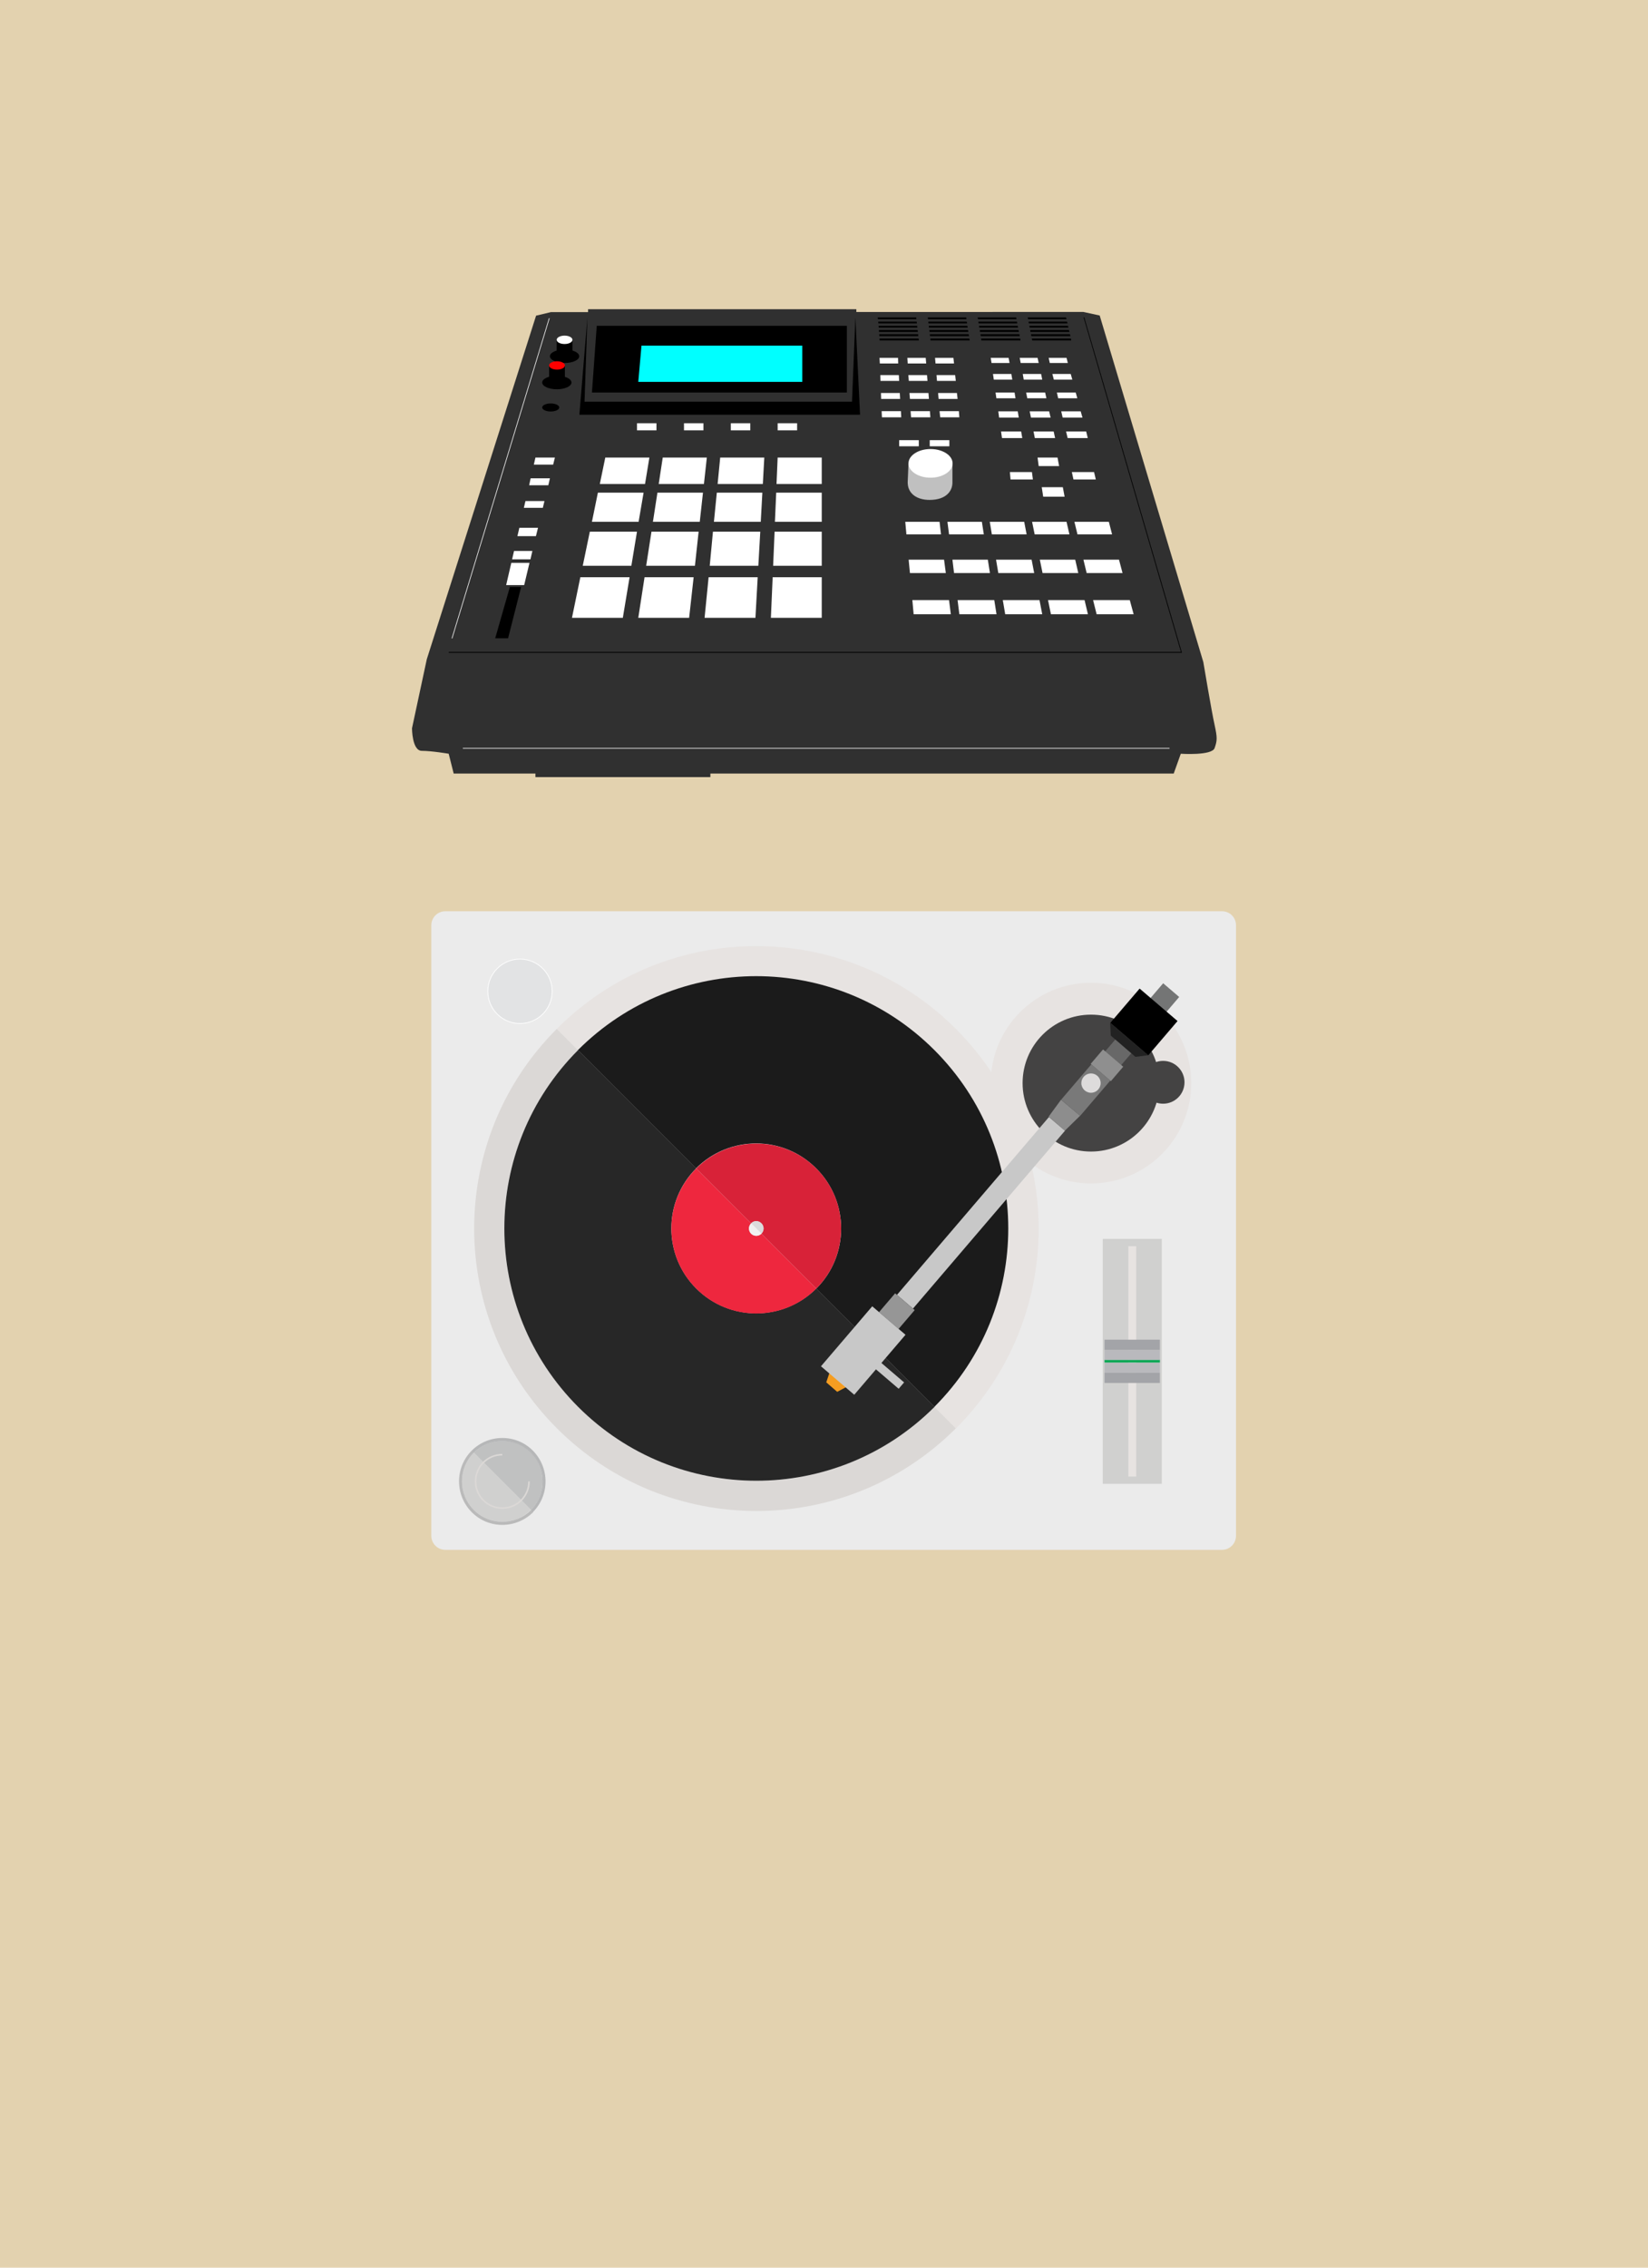 <?xml version="1.0" encoding="utf-8"?>
<!-- Generator: Adobe Illustrator 18.1.0, SVG Export Plug-In . SVG Version: 6.00 Build 0)  -->
<!DOCTYPE svg PUBLIC "-//W3C//DTD SVG 1.1//EN" "http://www.w3.org/Graphics/SVG/1.1/DTD/svg11.dtd">
<svg version="1.1" xmlns="http://www.w3.org/2000/svg" xmlns:xlink="http://www.w3.org/1999/xlink" x="0px" y="0px"
	 viewBox="0 0 1024 1408" enable-background="new 0 0 1024 1408" xml:space="preserve">
<g id="bgd">
	<rect x="0" fill="#E3D2AF" width="1024" height="1408"/>
</g>
<g id="Layer_1">
	<g>
		<g>
			<path fill="#303030" d="M754.7,450.1c-1.8-7.9-7-39-7-39l-64.4-215.2l-10.1-2.2H532.1V192H365.4v1.8h-23.1l-9.2,2.2l-67.9,213.3
				l-9.2,42.9c0,0,0,14,6.1,14s16.7,1.8,16.7,1.8l3.1,12.3h50.8v2.2h108.7v-2.2h287.9l4.4-12.3c0,0,19.3,1.3,21-3.5
				S756.4,458,754.7,450.1z"/>
			<g>
				<polygon fill="#FFFFFF" points="400.8,300.5 372.7,300.5 376.1,284.1 403.5,284.1 				"/>
				<polygon fill="#FFFFFF" points="437.4,300.5 409.3,300.5 411.8,284.1 439.2,284.1 				"/>
				<polygon fill="#FFFFFF" points="474,300.5 445.9,300.5 447.5,284.1 474.9,284.1 				"/>
				<polygon fill="#FFFFFF" points="510.6,300.5 482.5,300.5 483.2,284.1 510.6,284.1 				"/>
				<polygon fill="#FFFFFF" points="396.8,324 367.8,324 371.5,305.9 399.9,305.9 				"/>
				<polygon fill="#FFFFFF" points="434.8,324 405.7,324 408.5,305.9 436.8,305.9 				"/>
				<polygon fill="#FFFFFF" points="472.7,324 443.6,324 445.4,305.9 473.7,305.9 				"/>
				<polygon fill="#FFFFFF" points="510.6,324 481.5,324 482.3,305.9 510.6,305.9 				"/>
				<polygon fill="#FFFFFF" points="392.3,351.3 362.1,351.3 366.5,330.1 395.8,330.1 				"/>
				<polygon fill="#FFFFFF" points="431.8,351.3 401.5,351.3 404.8,330.1 434.1,330.1 				"/>
				<polygon fill="#FFFFFF" points="471.2,351.3 441,351.3 443,330.1 472.4,330.1 				"/>
				<polygon fill="#FFFFFF" points="510.6,351.3 480.4,351.3 481.3,330.1 510.6,330.1 				"/>
				<polygon fill="#FFFFFF" points="387,383.6 355.4,383.6 360.6,358.4 391.2,358.4 				"/>
				<polygon fill="#FFFFFF" points="428.2,383.6 396.6,383.6 400.5,358.4 431,358.4 				"/>
				<polygon fill="#FFFFFF" points="469.4,383.6 437.8,383.6 440.3,358.4 470.8,358.4 				"/>
				<polygon fill="#FFFFFF" points="510.6,383.6 479,383.6 480.1,358.4 510.6,358.4 				"/>
			</g>
			<polygon points="531.5,197.1 529.4,249.4 363.2,249.4 365,197.1 360,257.5 534.4,257.5 			"/>
			<polygon points="307.7,396.3 316.8,364.5 323.8,364.5 315.7,396.3 			"/>
			<g>
				<polygon points="569.4,198.2 545.5,198.2 545.4,197.1 569.3,197.1 				"/>
				<polygon points="569.7,200.8 545.8,200.8 545.7,199.7 569.6,199.7 				"/>
				<polygon points="570,203.4 546,203.4 545.9,202.3 569.9,202.3 				"/>
				<polygon points="570.3,206.1 546.2,206.1 546.1,204.9 570.2,204.9 				"/>
				<polygon points="570.6,208.7 546.4,208.7 546.3,207.5 570.5,207.5 				"/>
				<polygon points="570.9,211.4 546.6,211.4 546.5,210.2 570.8,210.2 				"/>
				<polygon points="600.5,198.2 576.6,198.2 576.5,197.1 600.4,197.1 				"/>
				<polygon points="600.9,200.8 576.9,200.8 576.8,199.7 600.7,199.7 				"/>
				<polygon points="601.3,203.4 577.2,203.4 577.1,202.3 601.1,202.3 				"/>
				<polygon points="601.7,206.1 577.6,206.1 577.4,204.9 601.5,204.9 				"/>
				<polygon points="602.1,208.7 577.9,208.7 577.7,207.5 601.9,207.5 				"/>
				<polygon points="602.5,211.4 578.2,211.4 578.1,210.2 602.3,210.2 				"/>
				<polygon points="631.6,198.2 607.7,198.2 607.5,197.1 631.4,197.1 				"/>
				<polygon points="632.1,200.8 608.1,200.8 607.9,199.7 631.9,199.7 				"/>
				<polygon points="632.6,203.4 608.5,203.4 608.3,202.3 632.4,202.3 				"/>
				<polygon points="633.1,206.1 608.9,206.1 608.8,204.9 632.9,204.9 				"/>
				<polygon points="633.6,208.7 609.4,208.7 609.2,207.5 633.4,207.5 				"/>
				<polygon points="634.1,211.4 609.8,211.4 609.6,210.2 633.9,210.2 				"/>
				<polygon points="662.7,198.2 638.8,198.2 638.6,197.1 662.4,197.1 				"/>
				<polygon points="663.3,200.8 639.3,200.8 639.1,199.7 663,199.7 				"/>
				<polygon points="663.9,203.4 639.8,203.4 639.6,202.3 663.6,202.3 				"/>
				<polygon points="664.5,206.1 640.3,206.1 640.1,204.9 664.2,204.9 				"/>
				<polygon points="665.1,208.7 640.8,208.7 640.6,207.5 664.8,207.5 				"/>
				<polygon points="665.6,211.4 641.4,211.4 641.1,210.2 665.4,210.2 				"/>
			</g>
			<rect x="395.8" y="262.8" fill="#FFFFFF" width="12.1" height="4.4"/>
			<rect x="425" y="262.8" fill="#FFFFFF" width="12.1" height="4.4"/>
			<rect x="454.1" y="262.8" fill="#FFFFFF" width="12.1" height="4.4"/>
			<rect x="483.2" y="262.8" fill="#FFFFFF" width="12.1" height="4.4"/>
			<g>
				<polygon fill="#FFFFFF" points="329.6,347.3 318.2,347.3 319.4,342.1 330.8,342.1 				"/>
				<g>
					<polygon fill="#FFFFFF" points="343.7,288.5 331.7,288.5 332.7,284.1 344.8,284.1 					"/>
					<polygon fill="#FFFFFF" points="340.7,301.3 328.8,301.3 329.7,297 341.7,297 					"/>
					<polygon fill="#FFFFFF" points="337.3,315.3 325.5,315.3 326.5,311.1 338.3,311.1 					"/>
					<polygon fill="#FFFFFF" points="333,332.9 321.5,332.9 322.7,327.7 334.3,327.7 					"/>
					<polygon fill="#FFFFFF" points="325.7,363.3 314.5,363.3 317.7,349.5 329,349.5 					"/>
				</g>
			</g>
			<g>
				<polygon fill="#FFFFFF" points="558.1,225.7 546.7,225.7 546.5,222.2 558,222.2 				"/>
				<polygon fill="#FFFFFF" points="575.5,225.7 564,225.7 563.8,222.2 575.2,222.2 				"/>
				<polygon fill="#FFFFFF" points="592.8,225.7 581.3,225.7 581,222.2 592.4,222.2 				"/>
				<polygon fill="#FFFFFF" points="558.7,236.5 547.1,236.5 547,232.9 558.5,232.9 				"/>
				<polygon fill="#FFFFFF" points="576.3,236.5 564.7,236.5 564.4,232.9 576,232.9 				"/>
				<polygon fill="#FFFFFF" points="593.9,236.5 582.2,236.5 581.9,232.9 593.5,232.9 				"/>
				<polygon fill="#FFFFFF" points="559.3,247.7 547.5,247.7 547.4,244 559.1,244 				"/>
				<polygon fill="#FFFFFF" points="577.2,247.7 565.4,247.7 565.1,244 576.9,244 				"/>
				<polygon fill="#FFFFFF" points="595,247.7 583.2,247.7 582.9,244 594.6,244 				"/>
				<polygon fill="#FFFFFF" points="560,259.1 548,259.1 547.8,255.3 559.8,255.3 				"/>
				<polygon fill="#FFFFFF" points="578.1,259.1 566.1,259.1 565.8,255.3 577.8,255.3 				"/>
				<polygon fill="#FFFFFF" points="596.1,259.1 584.2,259.1 583.8,255.3 595.8,255.3 				"/>
			</g>
			<rect x="558.7" y="273.3" fill="#FFFFFF" width="12.2" height="3.8"/>
			<rect x="577.7" y="273.3" fill="#FFFFFF" width="12.2" height="3.8"/>
			<g>
				<polygon fill="#FFFFFF" points="627.3,225.4 616.1,225.4 615.6,222.2 626.7,222.2 				"/>
				<polygon fill="#FFFFFF" points="645.4,225.4 634.2,225.4 633.6,222.2 644.7,222.2 				"/>
				<polygon fill="#FFFFFF" points="663.5,225.4 652.3,225.4 651.6,222.2 662.7,222.2 				"/>
				<polygon fill="#FFFFFF" points="629,235.7 617.5,235.7 617,232.2 628.4,232.2 				"/>
				<polygon fill="#FFFFFF" points="647.6,235.7 636.1,235.7 635.5,232.2 646.9,232.2 				"/>
				<polygon fill="#FFFFFF" points="666.3,235.7 654.8,235.7 653.9,232.2 665.3,232.2 				"/>
				<polygon fill="#FFFFFF" points="631,247.3 619.1,247.3 618.6,243.7 630.4,243.7 				"/>
				<polygon fill="#FFFFFF" points="650.2,247.3 638.3,247.3 637.6,243.7 649.4,243.7 				"/>
				<polygon fill="#FFFFFF" points="669.4,247.3 657.5,247.3 656.7,243.7 668.4,243.7 				"/>
				<polygon fill="#FFFFFF" points="633,259.3 620.8,259.3 620.3,255.4 632.4,255.4 				"/>
				<polygon fill="#FFFFFF" points="652.8,259.3 640.6,259.3 639.8,255.4 651.9,255.4 				"/>
				<polygon fill="#FFFFFF" points="672.6,259.3 660.3,259.3 659.4,255.4 671.5,255.4 				"/>
				<polygon fill="#FFFFFF" points="635.2,272 622.6,272 622,267.9 634.5,267.9 				"/>
				<polygon fill="#FFFFFF" points="655.6,272 643,272 642.2,267.9 654.7,267.9 				"/>
				<polygon fill="#FFFFFF" points="675.9,272 663.4,272 662.4,267.9 674.9,267.9 				"/>
			</g>
			<g>
				<polygon fill="#FFFFFF" points="641.8,297.7 627.9,297.7 627.5,293.1 641.2,293.1 				"/>
				<polygon fill="#FFFFFF" points="680.9,297.7 667,297.7 666,293.1 679.8,293.1 				"/>
				<polygon fill="#FFFFFF" points="658.1,289.4 645.4,289.4 644.7,284.1 657.1,284.1 				"/>
				<polygon fill="#FFFFFF" points="661.5,308.4 648.2,308.4 647.3,302.5 660.4,302.5 				"/>
			</g>
			<g>
				<polygon fill="#FFFFFF" points="584.7,331.8 563.2,331.8 562.5,324 583.8,324 				"/>
				<polygon fill="#FFFFFF" points="611.3,331.8 589.7,331.8 588.7,324 610.1,324 				"/>
				<polygon fill="#FFFFFF" points="637.9,331.8 616.3,331.8 615,324 636.4,324 				"/>
				<polygon fill="#FFFFFF" points="664.5,331.8 642.9,331.8 641.3,324 662.7,324 				"/>
				<polygon fill="#FFFFFF" points="691,331.8 669.5,331.8 667.6,324 689,324 				"/>
				<polygon fill="#FFFFFF" points="587.7,355.8 565.4,355.8 564.6,347.5 586.6,347.5 				"/>
				<polygon fill="#FFFFFF" points="615.1,355.8 592.8,355.8 591.8,347.5 613.8,347.5 				"/>
				<polygon fill="#FFFFFF" points="642.6,355.8 620.3,355.8 618.9,347.5 641,347.5 				"/>
				<polygon fill="#FFFFFF" points="670,355.8 647.8,355.8 646.1,347.5 668.1,347.5 				"/>
				<polygon fill="#FFFFFF" points="697.5,355.8 675.2,355.8 673.2,347.5 695.3,347.5 				"/>
				<polygon fill="#FFFFFF" points="590.8,381.4 567.7,381.4 566.9,372.6 589.7,372.6 				"/>
				<polygon fill="#FFFFFF" points="619.2,381.4 596.1,381.4 595,372.6 617.8,372.6 				"/>
				<polygon fill="#FFFFFF" points="647.6,381.4 624.6,381.4 623.1,372.6 645.9,372.6 				"/>
				<polygon fill="#FFFFFF" points="676,381.4 653,381.4 651.2,372.6 673.9,372.6 				"/>
				<polygon fill="#FFFFFF" points="704.4,381.4 681.4,381.4 679.2,372.6 702,372.6 				"/>
			</g>
			<ellipse cx="342.2" cy="253" rx="5.3" ry="2.5"/>
			<ellipse cx="346" cy="237.5" rx="9.1" ry="4.2"/>
			<ellipse cx="350.8" cy="221.2" rx="9.1" ry="4.2"/>
			<path d="M341.2,226.9v10c0,2.8,9.8,2.8,9.8,0v-10H341.2z"/>
			<ellipse fill="#FF0000" cx="346.1" cy="226.9" rx="4.9" ry="2.6"/>
			<path d="M345.9,211v10c0,2.8,9.8,2.8,9.8,0v-10H345.9z"/>
			<ellipse fill="#FFFFFF" cx="350.8" cy="211" rx="4.9" ry="2.6"/>
			<polygon points="734.4,405.3 278.8,405.3 278.8,404.8 733.8,404.8 673.3,197.1 673.7,197 			"/>
			
				<rect x="310.7" y="193.1" transform="matrix(0.957 0.291 -0.291 0.957 99.952 -77.658)" fill="#FFFFFF" width="0.4" height="207.7"/>
			<rect x="287.6" y="464.4" fill="#FFFFFF" width="439.1" height="0.4"/>
			<path fill="#C0C0C0" d="M564.5,287.7l-0.5,11.8c0,7,5.7,10.9,13.6,10.9c10.6,0,14.2-5.8,14.2-10.7c0-5.6,0-12,0-12H564.5z"/>
			<ellipse fill="#FFFFFF" cx="578.2" cy="287.7" rx="13.7" ry="8.9"/>
			<polygon points="367.8,243.7 526.2,243.7 526.2,202.3 370.8,202.3 			"/>
			<polygon fill="#00FFFF" points="396.6,237.1 398.6,214.6 498.5,214.6 498.5,237.1 			"/>
		</g>
	</g>
	<g>
		<g>
			<path fill="#EBEBEB" d="M759.3,565.8H276.7c-4.8,0-8.7,3.9-8.7,8.7v379.1c0,4.8,3.9,8.7,8.7,8.7h482.6c4.8,0,8.7-3.9,8.7-8.7
				V574.5C768,569.6,764.1,565.8,759.3,565.8z"/>
			<rect x="685.2" y="769.2" fill="#D0D0CF" width="36.7" height="152.1"/>
			<rect x="701.1" y="773.8" fill="#E7E3E1" width="4.9" height="143"/>
			<circle fill="#E7E3E1" cx="677.9" cy="672.5" r="62.3"/>
			<circle fill="#444343" cx="677.9" cy="672.5" r="42.5"/>
			<circle fill="#444343" cx="722.7" cy="672" r="13.3"/>
			<circle fill="#E2E3E4" stroke="#FFFFFF" stroke-width="0.447" stroke-miterlimit="10" cx="323.1" cy="615.5" r="20"/>
			<g>
				<rect x="686.3" y="844.3" fill="#00A651" width="34.4" height="1.7"/>
				<rect x="686.3" y="838.1" fill="#B9B9BD" width="34.4" height="6.3"/>
				<rect x="686.3" y="831.8" fill="#A3A4A8" width="34.4" height="6.3"/>
				<rect x="686.3" y="846.2" fill="#B9B9BD" width="34.4" height="6.3"/>
				<rect x="686.3" y="852.4" fill="#A3A4A8" width="34.4" height="6.3"/>
			</g>
			<g>
				<g>
					<path fill="#C0C1C1" d="M329.9,902c-9.8-9.8-25.7-9.8-35.5,0l35.5,35.5C339.6,927.8,339.6,911.8,329.9,902z"/>
					<path fill="#D0D0CF" d="M294.4,937.5c9.8,9.8,25.7,9.8,35.5,0L294.4,902C284.6,911.8,284.6,927.8,294.4,937.5z"/>
					<path fill="#BABABA" d="M294.4,937.5c-9.8-9.8-9.8-25.7,0-35.5l-1.3-1.3c-10.5,10.5-10.5,27.6,0,38.2
						c10.5,10.6,27.6,10.5,38.2,0l-1.3-1.3C320.1,947.3,304.1,947.3,294.4,937.5z"/>
					<path fill="#B6B7B8" d="M293,900.8l1.3,1.3c9.8-9.8,25.7-9.8,35.5,0c9.8,9.8,9.8,25.7,0,35.5l1.3,1.3
						c10.5-10.5,10.5-27.6,0-38.2C320.7,890.2,303.5,890.2,293,900.8z"/>
				</g>
				<path fill="none" stroke="#DBD8D6" stroke-width="0.988" stroke-miterlimit="10" d="M328.7,919.8c0,9.2-7.4,16.6-16.6,16.6
					c-9.2,0-16.6-7.4-16.6-16.6s7.4-16.6,16.6-16.6"/>
			</g>
			<g>
				<path fill="#DBD8D6" d="M359.2,873.5c-61.2-61.2-61.2-160.3,0-221.5L346,638.8c-68.5,68.5-68.5,179.5,0,248s179.5,68.5,248,0
					l-13.3-13.3C519.5,934.7,420.4,934.7,359.2,873.5z"/>
				<path fill="#E7E3E1" d="M346,638.8l13.2,13.3c61.2-61.2,160.3-61.2,221.5,0s61.2,160.3,0,221.5l13.3,13.3
					c68.5-68.5,68.5-179.5,0-248S414.4,570.2,346,638.8z"/>
				<path fill="#1B1B1B" d="M507.2,725.5c20.6,20.6,20.6,54,0,74.6l73.4,73.4c61.2-61.2,61.2-160.3,0-221.5s-160.3-61.2-221.5,0
					l73.4,73.4C453.2,704.8,486.6,704.8,507.2,725.5z"/>
				<path fill="#272727" d="M359.2,873.5c61.2,61.2,160.3,61.2,221.5,0L507.2,800c-20.6,20.6-54,20.6-74.6,0
					c-20.6-20.6-20.6-54,0-74.6L359.2,652C298.1,713.2,298.1,812.3,359.2,873.5z"/>
				<path fill="#EE273E" d="M466.7,766c-1.8-1.8-1.8-4.6,0-6.4l-34.1-34.1c-20.6,20.6-20.6,54,0,74.6c20.6,20.6,54,20.6,74.6,0
					L473.1,766C471.4,767.7,468.5,767.7,466.7,766z"/>
				<path fill="#D82238" d="M507.2,725.5c-20.6-20.6-54-20.6-74.6,0l34.1,34.1c1.8-1.8,4.6-1.8,6.4,0s1.8,4.6,0,6.4l34.1,34.1
					C527.8,779.5,527.8,746,507.2,725.5z"/>
				<path fill="#DBDBDC" d="M473.1,759.5c-1.8-1.8-4.6-1.8-6.4,0l6.4,6.4C474.9,764.2,474.9,761.3,473.1,759.5z"/>
				<path fill="#F1F1F1" d="M466.7,766c1.8,1.8,4.6,1.8,6.4,0l-6.4-6.4C465,761.3,465,764.2,466.7,766z"/>
			</g>
			<g>
				<polygon fill="#F59D21" points="520.2,864.2 513.4,858.3 515.7,851.5 526.6,860.8 				"/>
				
					<rect x="713.7" y="612" transform="matrix(0.76 0.65 -0.65 0.76 578.131 -318.515)" fill="#747575" width="13.1" height="22.8"/>
				
					<rect x="688.8" y="646.3" transform="matrix(0.76 0.65 -0.65 0.76 591.155 -295.278)" fill="#686868" width="13.1" height="12.6"/>
				
					<rect x="679.5" y="655.5" transform="matrix(0.76 0.65 -0.65 0.76 595.029 -288.255)" fill="#8F8F8F" width="16.5" height="11.8"/>
				
					<rect x="666.8" y="662.4" transform="matrix(0.76 0.65 -0.65 0.76 601.899 -275.969)" fill="#797979" width="15.5" height="28.8"/>
				<polygon fill="#8D8D8D" points="661.7,702 651.6,693.3 659.3,682.8 671.1,692.8 				"/>
				
					<rect x="602.9" y="680.3" transform="matrix(0.76 0.65 -0.65 0.76 635.764 -215.345)" fill="#C8C8C8" width="13.1" height="145.3"/>
				
					<rect x="549.2" y="806.3" transform="matrix(0.76 0.65 -0.65 0.76 662.906 -166.753)" fill="#969696" width="16" height="15.4"/>
				
					<rect x="522.7" y="814" transform="matrix(0.76 0.65 -0.65 0.76 673.821 -147.307)" fill="#C8C8C8" width="27.2" height="49"/>
				
					<rect x="539.1" y="849.9" transform="matrix(0.76 0.65 -0.65 0.76 686.4 -153.47)" fill="#C8C8C8" width="23.8" height="5.2"/>
				<rect x="695.2" y="620.5" transform="matrix(0.76 0.65 -0.65 0.76 583.085 -309.646)" width="31" height="28"/>
				<polygon fill="#222222" points="705.5,656.2 690.2,643 689.8,635.1 713.4,655.2 				"/>
			</g>
			<circle fill="#DDDBDB" cx="677.9" cy="672.5" r="6"/>
		</g>
	</g>
	<g>
	</g>
</g>
</svg>
